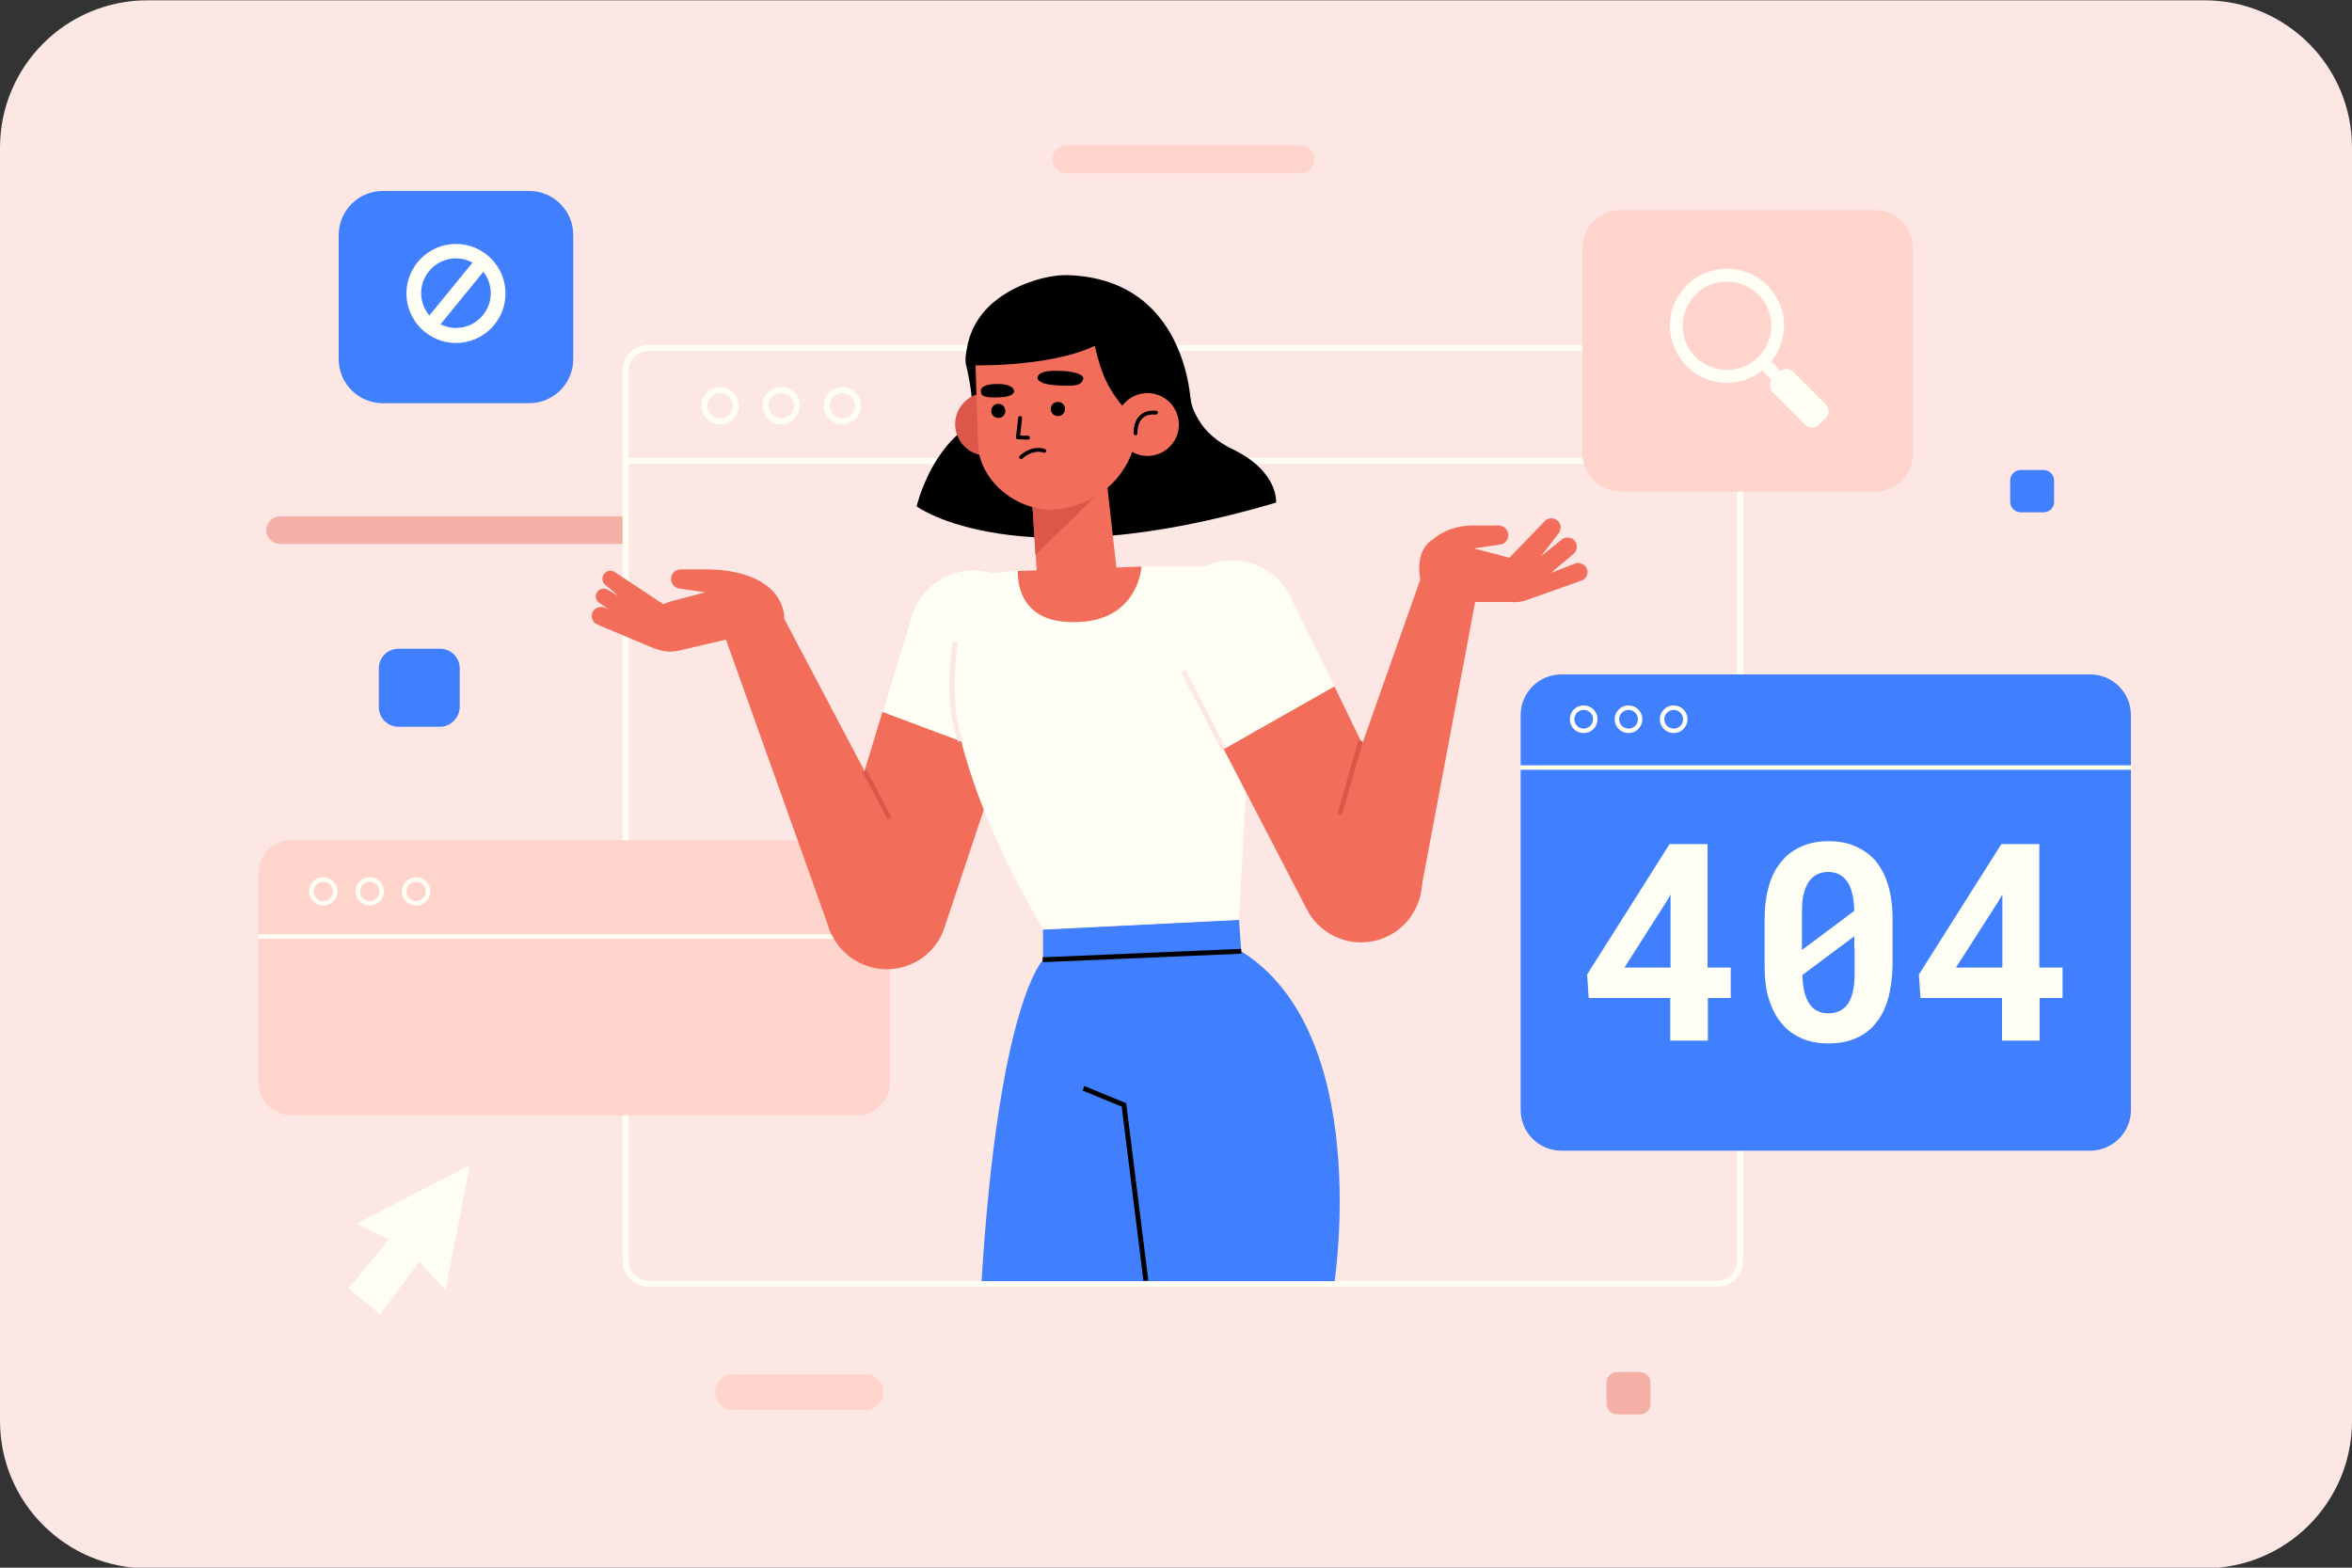 <?xml version="1.0" encoding="utf-8"?>
<!-- Generator: Adobe Illustrator 24.3.0, SVG Export Plug-In . SVG Version: 6.00 Build 0)  -->
<svg version="1.1" xmlns="http://www.w3.org/2000/svg" xmlns:xlink="http://www.w3.org/1999/xlink" x="0px" y="0px"
	 viewBox="0 0 750 500" style="enable-background:new 0 0 750 500;" xml:space="preserve">
<rect x="0" y="0" width="750" height="500" fill="#333333" stroke="none"/>
<style type="text/css">
	.st0{fill:#FCE7E4;}
	.st1{fill:#F4B0A7;}
	.st2{fill:#FFD4CD;}
	.st3{fill:#407FFE;}
	.st4{fill:#FEFEF4;}
	.st5{fill:none;stroke:#FEFEF4;stroke-width:1.941;stroke-miterlimit:10;}
	.st6{fill:none;stroke:#FEFEF4;stroke-width:1.477;stroke-miterlimit:10;}
	.st7{fill:none;stroke:#FEFEF4;stroke-width:4.522;stroke-miterlimit:10;}
	.st8{fill:none;stroke:#FEFEF4;stroke-width:1.43;stroke-miterlimit:10;}
	.st9{fill:none;stroke:#000000;stroke-width:1.552;stroke-miterlimit:10;}
	.st10{fill:#F26E5A;}
	.st11{fill:none;stroke:#DB5749;stroke-width:1.5;stroke-miterlimit:10;}
	.st12{fill:none;stroke:#FCE7E4;stroke-width:1.552;stroke-miterlimit:10;}
	.st13{fill:#DB5749;}
	.st14{fill:none;stroke:#000000;stroke-width:1.238;stroke-linecap:round;stroke-linejoin:round;stroke-miterlimit:10;}
</style>
<g id="BACKGROUND">
</g>
<g id="OBJECTS">
	<g>
		<path class="st0" d="M703,500.2H47c-25.9,0-47-21-47-47V47.1c0-25.9,21-47,47-47H703c25.9,0,47,21,47,47v406.1
			C750,479.2,729,500.2,703,500.2z"/>
		<g>
			<g>
				<path class="st1" d="M203.8,173.5H89.3c-2.4,0-4.4-2-4.4-4.4l0,0c0-2.4,2-4.4,4.4-4.4h114.4c2.4,0,4.4,2,4.4,4.4l0,0
					C208.2,171.5,206.2,173.5,203.8,173.5z"/>
				<path class="st2" d="M414.6,55.3h-74.5c-2.5,0-4.5-2-4.5-4.5l0,0c0-2.5,2-4.5,4.5-4.5h74.5c2.5,0,4.5,2,4.5,4.5l0,0
					C419.1,53.2,417.1,55.3,414.6,55.3z"/>
				<path class="st3" d="M140.3,231.8h-13.2c-3.5,0-6.3-2.8-6.3-6.3v-12.3c0-3.5,2.8-6.3,6.3-6.3h13.2c3.5,0,6.3,2.8,6.3,6.3v12.3
					C146.5,229,143.7,231.8,140.3,231.8z"/>
				<path class="st1" d="M522.9,451.1h-7.2c-1.9,0-3.4-1.5-3.4-3.4V441c0-1.9,1.5-3.4,3.4-3.4h7.2c1.9,0,3.4,1.5,3.4,3.4v6.7
					C526.3,449.6,524.8,451.1,522.9,451.1z"/>
				<path class="st3" d="M651.6,163.4h-7.2c-1.9,0-3.4-1.5-3.4-3.4v-6.7c0-1.9,1.5-3.4,3.4-3.4h7.2c1.9,0,3.4,1.5,3.4,3.4v6.7
					C655.1,161.9,653.5,163.4,651.6,163.4z"/>
				<polygon class="st4" points="149.8,371.6 113.6,390.3 124,395.4 111.1,410.9 121.2,419.2 133.7,402.5 142.1,411.5 				"/>
				<path class="st2" d="M276,449.7h-42.3c-3.1,0-5.7-2.5-5.7-5.7l0,0c0-3.1,2.5-5.7,5.7-5.7H276c3.1,0,5.7,2.5,5.7,5.7l0,0
					C281.7,447.1,279.1,449.7,276,449.7z"/>
			</g>
			<g>
				<path class="st0" d="M547.7,409.4h-341c-3.9,0-7.2-3.2-7.2-7.2v-284c0-3.9,3.2-7.2,7.2-7.2h341c3.9,0,7.2,3.2,7.2,7.2v284
					C554.9,406.2,551.7,409.4,547.7,409.4z"/>
				<line class="st5" x1="199.6" y1="147" x2="554.9" y2="147"/>
				<path class="st5" d="M547.7,409.4h-341c-3.9,0-7.2-3.2-7.2-7.2v-284c0-3.9,3.2-7.2,7.2-7.2h341c3.9,0,7.2,3.2,7.2,7.2v284
					C554.9,406.2,551.7,409.4,547.7,409.4z"/>
				<g>
					<circle class="st5" cx="229.6" cy="129.4" r="5"/>
					<circle class="st5" cx="249.1" cy="129.4" r="5"/>
					<circle class="st5" cx="268.6" cy="129.4" r="5"/>
				</g>
			</g>
		</g>
		<g>
			<g>
				<path class="st2" d="M273.4,355.7H92.8c-5.7,0-10.4-4.6-10.4-10.4v-66.9c0-5.7,4.6-10.4,10.4-10.4h180.6
					c5.7,0,10.4,4.6,10.4,10.4v66.9C283.7,351,279.1,355.7,273.4,355.7z"/>
				<g>
					<path class="st6" d="M106.9,284.3c0,2.1-1.7,3.8-3.8,3.8c-2.1,0-3.8-1.7-3.8-3.8c0-2.1,1.7-3.8,3.8-3.8
						C105.1,280.5,106.9,282.2,106.9,284.3z"/>
					<circle class="st6" cx="117.9" cy="284.3" r="3.8"/>
					<circle class="st6" cx="132.7" cy="284.3" r="3.8"/>
				</g>
				<line class="st6" x1="82.4" y1="298.7" x2="283.7" y2="298.7"/>
			</g>
			<g>
				<path class="st2" d="M597.8,156.8h-81c-6.8,0-12.2-5.5-12.2-12.2V79.2c0-6.8,5.5-12.2,12.2-12.2h81c6.8,0,12.2,5.5,12.2,12.2
					v65.3C610.1,151.3,604.6,156.8,597.8,156.8z"/>
				<g>
					<path class="st4" d="M550.7,122.1c-10.1,0-18.2-8.2-18.2-18.2c0-10.1,8.2-18.2,18.2-18.2c10.1,0,18.2,8.2,18.2,18.2
						C568.9,113.9,560.7,122.1,550.7,122.1z M550.7,89.8c-7.8,0-14.1,6.3-14.1,14.1c0,7.8,6.3,14.1,14.1,14.1
						c7.8,0,14.1-6.3,14.1-14.1C564.8,96.1,558.5,89.8,550.7,89.8z"/>
					
						<rect x="562.7" y="114.2" transform="matrix(0.707 -0.707 0.707 0.707 81.968 433.928)" class="st4" width="4.1" height="7.6"/>
					<path class="st4" d="M571.7,118.5l10.6,10.6c1.1,1.1,1.1,3,0,4.1l-2.4,2.4c-1.1,1.1-3,1.1-4.1,0l-10.6-10.6
						c-1.1-1.1-1.1-3,0-4.1l2.4-2.4C568.7,117.4,570.6,117.4,571.7,118.5z"/>
				</g>
			</g>
			<g>
				<path class="st3" d="M168.7,128.6h-46.6c-7.8,0-14.1-6.3-14.1-14.1V75c0-7.8,6.3-14.1,14.1-14.1h46.6c7.8,0,14.1,6.3,14.1,14.1
					v39.5C182.8,122.3,176.5,128.6,168.7,128.6z"/>
				<g>
					<path class="st4" d="M145.4,109.4c-8.7,0-15.8-7.1-15.8-15.8c0-8.7,7.1-15.8,15.8-15.8s15.8,7.1,15.8,15.8
						C161.2,102.3,154.1,109.4,145.4,109.4z M145.4,82.4c-6.1,0-11.1,5-11.1,11.1c0,6.1,5,11.1,11.1,11.1c6.1,0,11.1-5,11.1-11.1
						C156.5,87.4,151.5,82.4,145.4,82.4z"/>
					<line class="st7" x1="154.7" y1="82.4" x2="136.6" y2="104.6"/>
				</g>
			</g>
			<g>
				<path class="st3" d="M666.5,367H497.9c-7.2,0-13-5.8-13-13V228.1c0-7.2,5.8-13,13-13h168.6c7.2,0,13,5.8,13,13v125.8
					C679.6,361.1,673.7,367,666.5,367z"/>
				<g>
					<path class="st4" d="M551.9,308.6v9.7h-7.3v13.6h-12v-13.6h-26l-0.5-7.5l26.3-41.6h12.1v39.4H551.9z M532.7,308.6v-23.3
						l-1.2,2.1L518,308.6H532.7z"/>
					<path class="st4" d="M602,318.8c-0.9,3.1-2.3,5.7-4,7.7c-1.7,2.1-3.9,3.7-6.4,4.7c-2.5,1.1-5.4,1.6-8.5,1.6
						c-3.1,0-6-0.5-8.5-1.6c-2.5-1.1-4.7-2.6-6.4-4.7c-1.8-2.1-3.1-4.6-4.1-7.7c-1-3.1-1.4-6.6-1.4-10.7v-15c0-4,0.5-7.6,1.4-10.7
						c0.9-3.1,2.3-5.7,4.1-7.8c1.7-2.1,3.9-3.6,6.4-4.7c2.5-1.1,5.3-1.6,8.5-1.6c3.2,0,6,0.5,8.5,1.6c2.5,1.1,4.7,2.6,6.5,4.7
						c1.7,2.1,3.1,4.7,4,7.8c0.9,3.1,1.4,6.6,1.4,10.7v15C603.4,312.1,602.9,315.7,602,318.8z M591.3,290.5c-0.1-2.4-0.3-4.4-0.8-6
						c-0.4-1.7-1.1-3-2-4c-0.7-0.8-1.5-1.4-2.4-1.8c-1-0.4-2-0.6-3.2-0.6c-1.3,0-2.5,0.3-3.5,0.8c-1,0.5-1.9,1.3-2.6,2.3
						c-0.7,1.1-1.3,2.4-1.7,4.1c-0.4,1.7-0.5,3.7-0.5,6v6.9c0,1.4,0,2.3,0,2.8c0,0.5,0,1.1,0,2L591.3,290.5z M591.3,302.6
						c0-0.9,0-1.6,0-2.1c0-0.4,0-1.1,0-1.9L574.7,311c0.1,1.9,0.3,3.6,0.6,5s0.8,2.7,1.4,3.7c0.7,1.2,1.6,2.1,2.6,2.6
						c1.1,0.6,2.3,0.9,3.8,0.9c1.3,0,2.5-0.3,3.6-0.8c1-0.5,1.9-1.3,2.6-2.3c0.7-1.1,1.3-2.5,1.6-4.2c0.4-1.7,0.5-3.7,0.5-6V302.6z"
						/>
					<path class="st4" d="M657.7,308.6v9.7h-7.3v13.6h-12v-13.6h-26l-0.5-7.5l26.3-41.6h12.1v39.4H657.7z M638.5,308.6v-23.3
						l-1.2,2.1l-13.6,21.2H638.5z"/>
				</g>
				<g>
					<circle class="st8" cx="505" cy="229.4" r="3.7"/>
					<circle class="st8" cx="519.3" cy="229.4" r="3.7"/>
					<circle class="st8" cx="533.7" cy="229.4" r="3.7"/>
				</g>
				<line class="st8" x1="484.8" y1="244.8" x2="679.6" y2="244.8"/>
			</g>
		</g>
		<g>
			<g>
				<path class="st3" d="M395.8,303.4l-0.7-10l-62.5,3.1v9.7c0,0-14.1,13.4-19.6,102.4h112.6C425.5,408.5,437.8,329.7,395.8,303.4z"
					/>
				<g>
					<line class="st9" x1="332.5" y1="306.1" x2="395.8" y2="303.4"/>
					<polyline class="st9" points="345.5,347.1 358.4,352.4 365.4,408.5 					"/>
				</g>
			</g>
			<g>
				<g>
					<g>
						<path class="st10" d="M264.1,284l17.3-57l38,14.2l-18.2,54.6c-3.7,11.3-16.6,16.6-27.2,11.2C265.5,302.8,261.4,293,264.1,284z
							"/>
						<path class="st4" d="M290.8,196.5c3.4-11.1,15.4-17.2,26.4-13.4c10.7,3.7,16.5,15.3,12.9,26l-10.6,32.2l-38-14.2L290.8,196.5z
							"/>
					</g>
					<g>
						<path class="st10" d="M293.5,279.7l-43.4-82.3c0,0,1-14.9-23.7-15.8l0,0c-0.3,0-0.7,0-1,0h-8.3c-1.5,0-2.9,1.1-3.1,2.6
							c-0.2,1.8,1,3.3,2.6,3.5l8.3,1.2l-11.3,3l-2.1,0.8l-15.4-10.2c-1.2-0.9-2.9-0.5-3.7,0.9c-0.6,1-0.3,2.3,0.6,3.1
							c1,0.8,2.5,2.1,4.2,3.6l-3.4-2c-1.3-0.8-3-0.2-3.6,1.1c-0.5,1.1-0.1,2.4,0.8,3c0.8,0.6,1.9,1.3,3,2.1l-1.2-0.5
							c-1.3-0.5-2.8-0.1-3.6,1c-1.1,1.6-0.4,3.7,1.3,4.4l16.9,7.1c2.9,1.2,5.7,2,9.1,1.2l15-3.5l33.6,94.1L293.5,279.7z"/>
						<line class="st11" x1="275.7" y1="245.9" x2="283.7" y2="261.1"/>
					</g>
				</g>
				<g>
					<path class="st4" d="M324.6,182.1l-16.1,1.2c0,0-23.4,31.7,24.1,113.1l62.5-3.1l4.7-87.7l-7.7-24.9h-28L324.6,182.1z"/>
					<path class="st12" d="M306.3,236.3c0,0-4.7-9.8-1.7-31.5"/>
				</g>
				<g>
					<g>
						<path class="st10" d="M451.5,272.5l-26-53.6l-35.3,20l26.5,51.1c5.5,10.6,19,13.8,28.7,6.9C453.1,291.3,455.6,281,451.5,272.5
							z"/>
						<g>
							<path class="st4" d="M411.5,190.3c-5.1-10.4-17.9-14.6-28.1-9.2c-10,5.3-13.9,17.6-8.7,27.7l15.5,30.1l35.3-20L411.5,190.3z"
								/>
							<line class="st12" x1="390.2" y1="238.9" x2="377.3" y2="214"/>
						</g>
					</g>
					<g>
						<path class="st10" d="M505.7,180.8c-0.8-1.1-2.3-1.5-3.6-1l-7.5,2.9l7.1-6c1.2-1,1.5-2.7,0.6-4c-1-1.4-3-1.7-4.3-0.6l-6.6,5.3
							l5.6-7.3c0.9-1.2,0.9-3-0.3-4c-1.3-1.2-3.3-1-4.3,0.3l-11.1,11.5l-11.3-3l8.3-1.2c1.7-0.2,2.9-1.7,2.6-3.5
							c-0.2-1.5-1.6-2.6-3.1-2.6h-8.3c-4.9,0-9.6,1.7-13.2,4.9c-0.1,0-0.1,0.1-0.2,0.1c-5.1,4-3.2,12.2-3.2,12.2l-31.1,88.1
							l30.8,13.7l17.8-94.6l11.4,0c0.7,0.1,1.4,0.1,2.1,0l0.1,0l0,0c1.2-0.1,2.4-0.4,3.6-0.9l16.9-6
							C506.1,184.4,506.8,182.3,505.7,180.8z"/>
						<line class="st11" x1="433.9" y1="236.3" x2="427.2" y2="259.7"/>
					</g>
				</g>
			</g>
			<g>
				<path d="M323.3,109.5c-1.9,1.3-15,4.7-15.2,7.1c0,0,4.3,16.8-0.1,19.9c-11.9,8.5-15.7,25-15.7,25s31.3,23.5,114.6-1.2
					c0,0,1-10-14.2-17.2c-4.3-2.1-8.2-5.2-10.6-9.4c-1.9-3.3-2.2-4.7-2.7-7.6C378.1,117.9,355.4,87.4,323.3,109.5z"/>
				<path class="st13" d="M324.6,134.6c0.4,5.5-3.8,10.3-9.3,10.7c-5.5,0.4-10.3-3.8-10.7-9.3c-0.4-5.5,3.8-10.3,9.3-10.7
					C319.4,124.9,324.2,129.1,324.6,134.6z"/>
				<path class="st10" d="M329.1,159.1l1.4,21.7c0.5,7.6,3.6,12.8,11.1,12.3l0,0c6.4-0.4,14-5.6,14.4-12l-3.8-34.1L329.1,159.1z"/>
				<path class="st10" d="M324.6,182.1l39.4-1.4c0,0-1,19.4-24.4,17.6C323.3,197.1,324.6,182.1,324.6,182.1z"/>
				<polygon class="st13" points="330.2,177 355.4,152.3 328.9,156.8 				"/>
				<path class="st10" d="M335.7,162.6L335.7,162.6c-12.8,0-23.4-10.1-23.8-20.6l-0.8-24.7c-0.5-13.1,9.5-24.3,22.7-25.2l0,0
					c13.4-0.9,27.4,9,28.4,22.5l0.4,19.9C362.8,149.8,351,161.5,335.7,162.6z"/>
				<g>
					<polyline class="st14" points="325.3,133.3 324.6,139.5 327.8,139.6 					"/>
					<path d="M338,118.3c0,0-7.1-0.6-7.2,2.3c0,0,0,2,6.2,2.3c6.2,0.4,7.8-0.1,8.4-1.9C346,119.2,341.3,118.3,338,118.3z"/>
					<path d="M317.5,122.5c0,0,5.4-0.4,5.9,2.2c0,0,0.3,1.8-4.4,2c-4.7,0.3-6.2-0.3-6.2-1.8C312.6,123.2,314.9,122.5,317.5,122.5z"
						/>
					<path d="M320.6,131c0,1.3-0.9,2.3-2.2,2.3c-1.3,0-2.3-0.9-2.3-2.2c0-1.3,0.9-2.3,2.2-2.3C319.5,128.7,320.5,129.7,320.6,131z"
						/>
					<path d="M339.6,130.4c0,1.3-0.9,2.3-2.2,2.3c-1.3,0-2.3-0.9-2.3-2.2c0-1.3,0.9-2.3,2.2-2.3
						C338.5,128.1,339.6,129.1,339.6,130.4z"/>
					<path class="st14" d="M333,143.8c0,0-3.4-1.5-7.4,2"/>
				</g>
				<path d="M341.7,87.8c-3.2-0.2-6.4,0.2-9.5,1c-7.7,2-21.5,7.7-23.9,22.5c-0.8,3.9-0.2,5.2-0.2,5.2s25.8,1,41-6.2
					c2.2,9.3,4.2,15,13.4,24.1l8.1-12.2l9.2,8.2C379.9,130.7,379.9,89.9,341.7,87.8z"/>
				<g>
					<path class="st10" d="M375.9,134.7c0.4,5.5-3.8,10.3-9.3,10.7c-5.5,0.4-10.3-3.8-10.7-9.3c-0.4-5.5,3.8-10.3,9.3-10.7
						C370.7,125,375.5,129.2,375.9,134.7z"/>
					<path class="st14" d="M362.1,138.2c0,0-0.5-7.2,6.5-6.6"/>
				</g>
			</g>
		</g>
	</g>
</g>
</svg>

